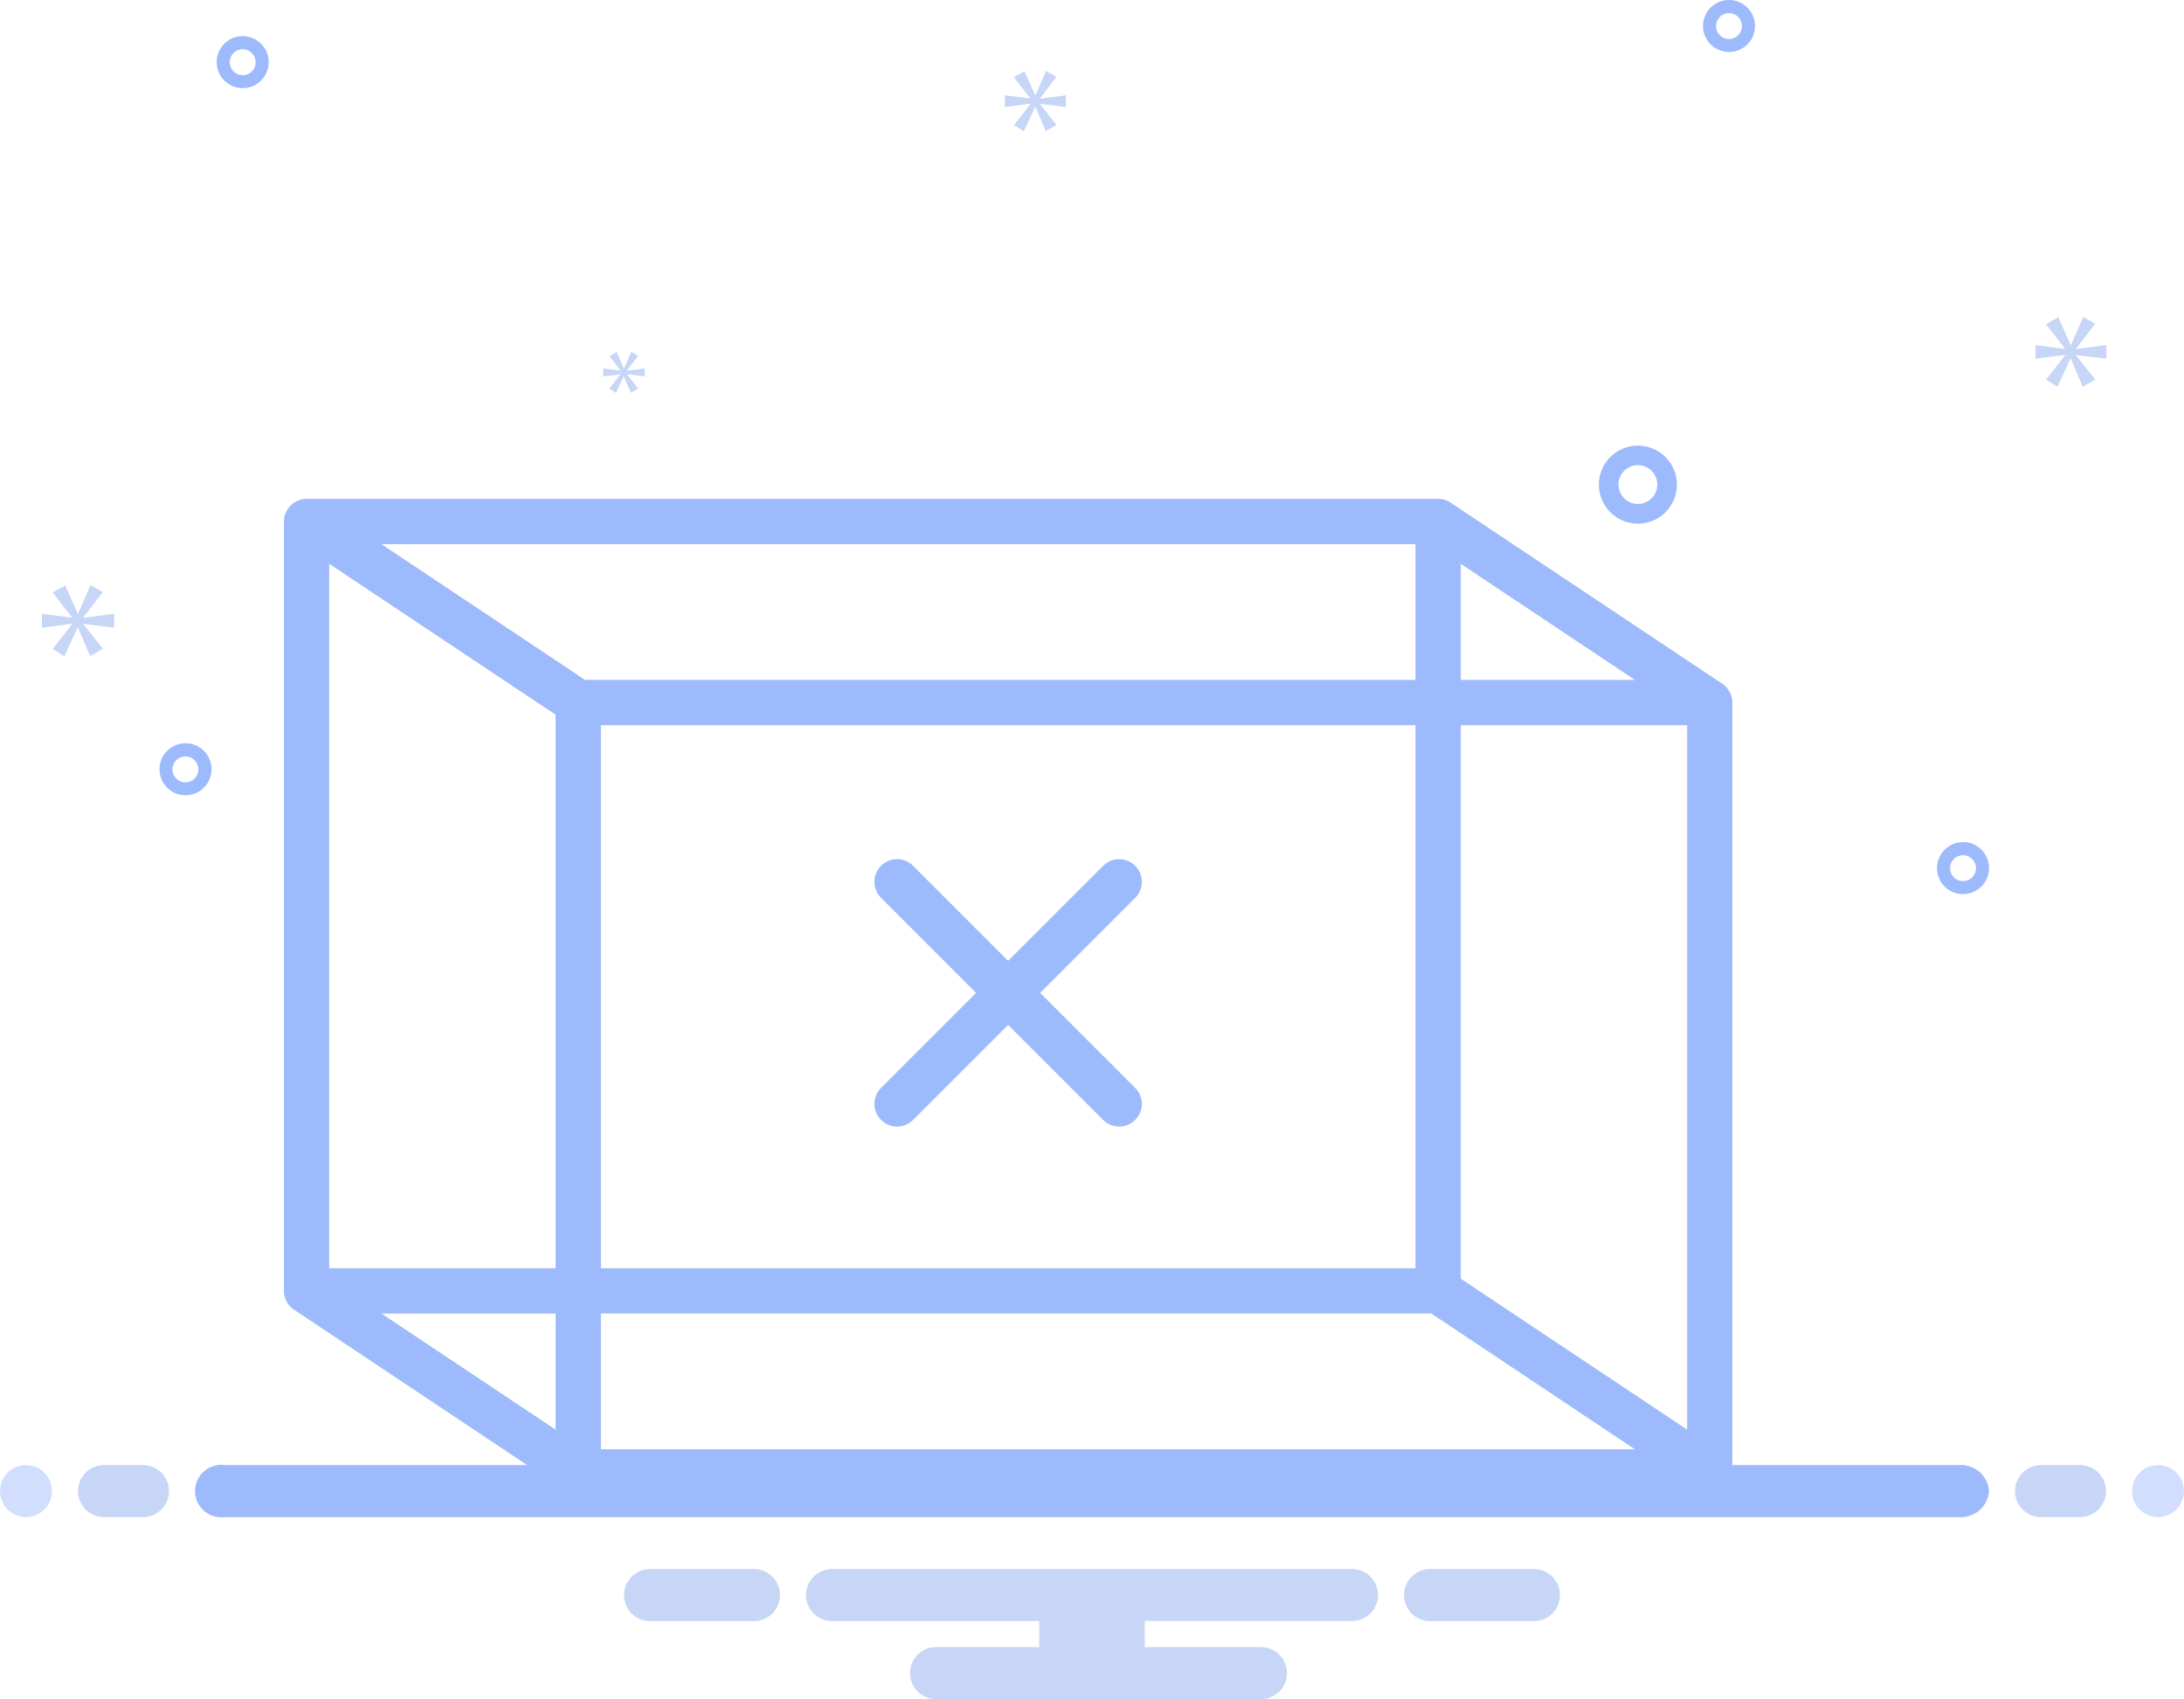 <svg xmlns="http://www.w3.org/2000/svg" width="101.3" height="78.815" viewBox="0 0 101.3 78.815">
  <g id="Group_15549" data-name="Group 15549" transform="translate(-463.285 -414.154)">
    <g id="time-management" transform="translate(463.285 414.154)">
      <ellipse id="Ellipse_1595" data-name="Ellipse 1595" cx="1.206" cy="1.206" rx="1.206" ry="1.206" transform="translate(0 67.961)" fill="#d1defd"/>
      <path id="Path_13768" data-name="Path 13768" d="M9.015,146.89H7.206a1.206,1.206,0,0,0,0,2.412H9.015a1.206,1.206,0,0,0,0-2.412Zm89.844,0H97.05a1.206,1.206,0,0,0,0,2.412h1.809a1.206,1.206,0,0,0,0-2.412Z" transform="translate(-2.382 -78.929)" fill="#c7d6f6"/>
      <ellipse id="Ellipse_1596" data-name="Ellipse 1596" cx="1.206" cy="1.206" rx="1.206" ry="1.206" transform="translate(98.888 67.961)" fill="#d1defd"/>
      <path id="Path_13769" data-name="Path 13769" d="M90.3,136.592H85.292a1.21,1.21,0,0,0,0,2.412H90.3a1.21,1.21,0,0,0,0-2.412Zm-36.179,0H49.113a1.21,1.21,0,0,0,0,2.412h5.009a1.21,1.21,0,0,0,0-2.412Zm27.644,0H57.648a1.206,1.206,0,1,0,0,2.412h9.611v1.206H62.471a1.206,1.206,0,1,0,0,2.412H77.546a1.206,1.206,0,0,0,0-2.412H72.155V139h9.611a1.206,1.206,0,1,0,0-2.412Zm-24.119-4.824h0Zm26.531,0h0Z" transform="translate(-19.057 -63.807)" fill="#c7d6f6"/>
      <path id="Path_13770" data-name="Path 13770" d="M98.715,85.277a1.3,1.3,0,0,1-1.375,1.206H16.879a1.216,1.216,0,1,1,0-2.412H31.23c-.426-.733,2.84,0,4.173,0H78.817c1.332,0,4.6-.733,4.173,0H97.34A1.3,1.3,0,0,1,98.715,85.277ZM82.429,40.4a1.809,1.809,0,1,0-1.809-1.809A1.809,1.809,0,0,0,82.429,40.4Zm0-2.713a.9.9,0,1,1-.9.9A.9.9,0,0,1,82.429,37.685Zm15.08,17.486a1.206,1.206,0,1,0,1.206,1.206A1.206,1.206,0,0,0,97.509,55.171Zm0,1.809a.6.6,0,1,1,.6-.6A.6.6,0,0,1,97.509,56.98ZM17.715,17.786a1.206,1.206,0,1,0,1.206,1.206A1.206,1.206,0,0,0,17.715,17.786Zm0,1.809a.6.6,0,1,1,.6-.6A.6.6,0,0,1,17.715,19.6Zm68.94-3.485a1.206,1.206,0,1,0,1.206,1.206A1.206,1.206,0,0,0,86.655,16.11Zm0,1.809a.6.6,0,1,1,.6-.6A.6.6,0,0,1,86.655,17.919ZM16.269,51.8A1.206,1.206,0,1,0,15.063,53,1.206,1.206,0,0,0,16.269,51.8Zm-1.809,0a.6.6,0,1,1,.6.6.6.6,0,0,1-.6-.6Z" transform="translate(-6.459 -16.11)" fill="#9dbafc"/>
      <path id="Path_13771" data-name="Path 13771" d="M5.148,44.843l.9-1.179-.566-.321L4.9,44.664H4.884L4.3,43.353l-.576.33.888,1.151v.019l-1.387-.18v.642l1.4-.179v.019l-.9,1.15.538.34.614-1.331h.018l.566,1.321.595-.339-.906-1.132v-.019l1.424.169v-.642l-1.424.189Z" transform="translate(-1.28 -16.201)" fill="#c7d6f6"/>
      <path id="Path_13772" data-name="Path 13772" d="M47.2,26.44l-.516.663.31.2.353-.766h.011l.326.76.342-.2-.522-.652v-.011l.82.1v-.37l-.82.109V26.26l.516-.679L47.7,25.4l-.332.76h-.011l-.336-.755-.332.19.511.663v.011l-.8-.1v.37l.8-.1Z" transform="translate(-18.422 -9.076)" fill="#c7d6f6"/>
      <path id="Path_13773" data-name="Path 13773" d="M159.866,24.645v-.629l-1.4.185v-.019l.879-1.157-.555-.315-.564,1.3h-.019l-.573-1.286-.565.324.87,1.129v.019l-1.36-.176v.629l1.369-.175v.019l-.879,1.129.528.333.6-1.305h.018l.555,1.3.583-.333-.888-1.111v-.019Z" transform="translate(-62.166 -8.01)" fill="#c7d6f6"/>
      <path id="Path_13774" data-name="Path 13774" d="M78.929,5.063l.758-1-.479-.271-.487,1.117h-.016l-.5-1.109-.487.279.751.974v.016L77.3,4.919v.543l1.182-.151v.016l-.759.974.455.288L78.7,5.462h.016l.479,1.118.5-.288-.766-.958V5.318l1.2.144V4.919l-1.2.16Z" transform="translate(-30.69 -0.499)" fill="#c7d6f6"/>
    </g>
    <g id="empty" transform="translate(476.455 437.294)">
      <path id="Path_13775" data-name="Path 13775" d="M52.491,63.94a1.05,1.05,0,0,0,1.485,0l4.409-4.409,4.409,4.409a1.05,1.05,0,0,0,1.485-1.485l-4.409-4.409,4.409-4.409a1.05,1.05,0,0,0-1.485-1.485L58.385,56.56l-4.409-4.409a1.05,1.05,0,1,0-1.485,1.485L56.9,58.046l-4.409,4.409a1.05,1.05,0,0,0,0,1.485Z" transform="translate(-24.795 -35.13)" fill="#9dbafc"/>
      <path id="Path_13776" data-name="Path 13776" d="M66.714,28.576l-12.6-8.4A1.05,1.05,0,0,0,53.535,20H1.05A1.062,1.062,0,0,0,0,21.05S0,56.74,0,56.74a1.05,1.05,0,0,0,.467.871l12.6,8.4a1.2,1.2,0,0,0,.583.178H66.131a1.05,1.05,0,0,0,1.05-1.05V29.447A1.05,1.05,0,0,0,66.714,28.576ZM54.584,23.013,62.662,28.4H54.584ZM12.6,63.175,4.519,57.79H12.6Zm0-7.484H2.1V23.013l10.5,7ZM4.519,22.1H52.485v6.3H13.966Zm47.966,8.4V55.69H14.7V30.5ZM14.7,64.088v-6.3H53.215l9.447,6.3Zm50.386-.913-10.5-7V30.5h10.5Z" transform="translate(0 -20)" fill="#9dbafc"/>
    </g>
  </g>
</svg>
